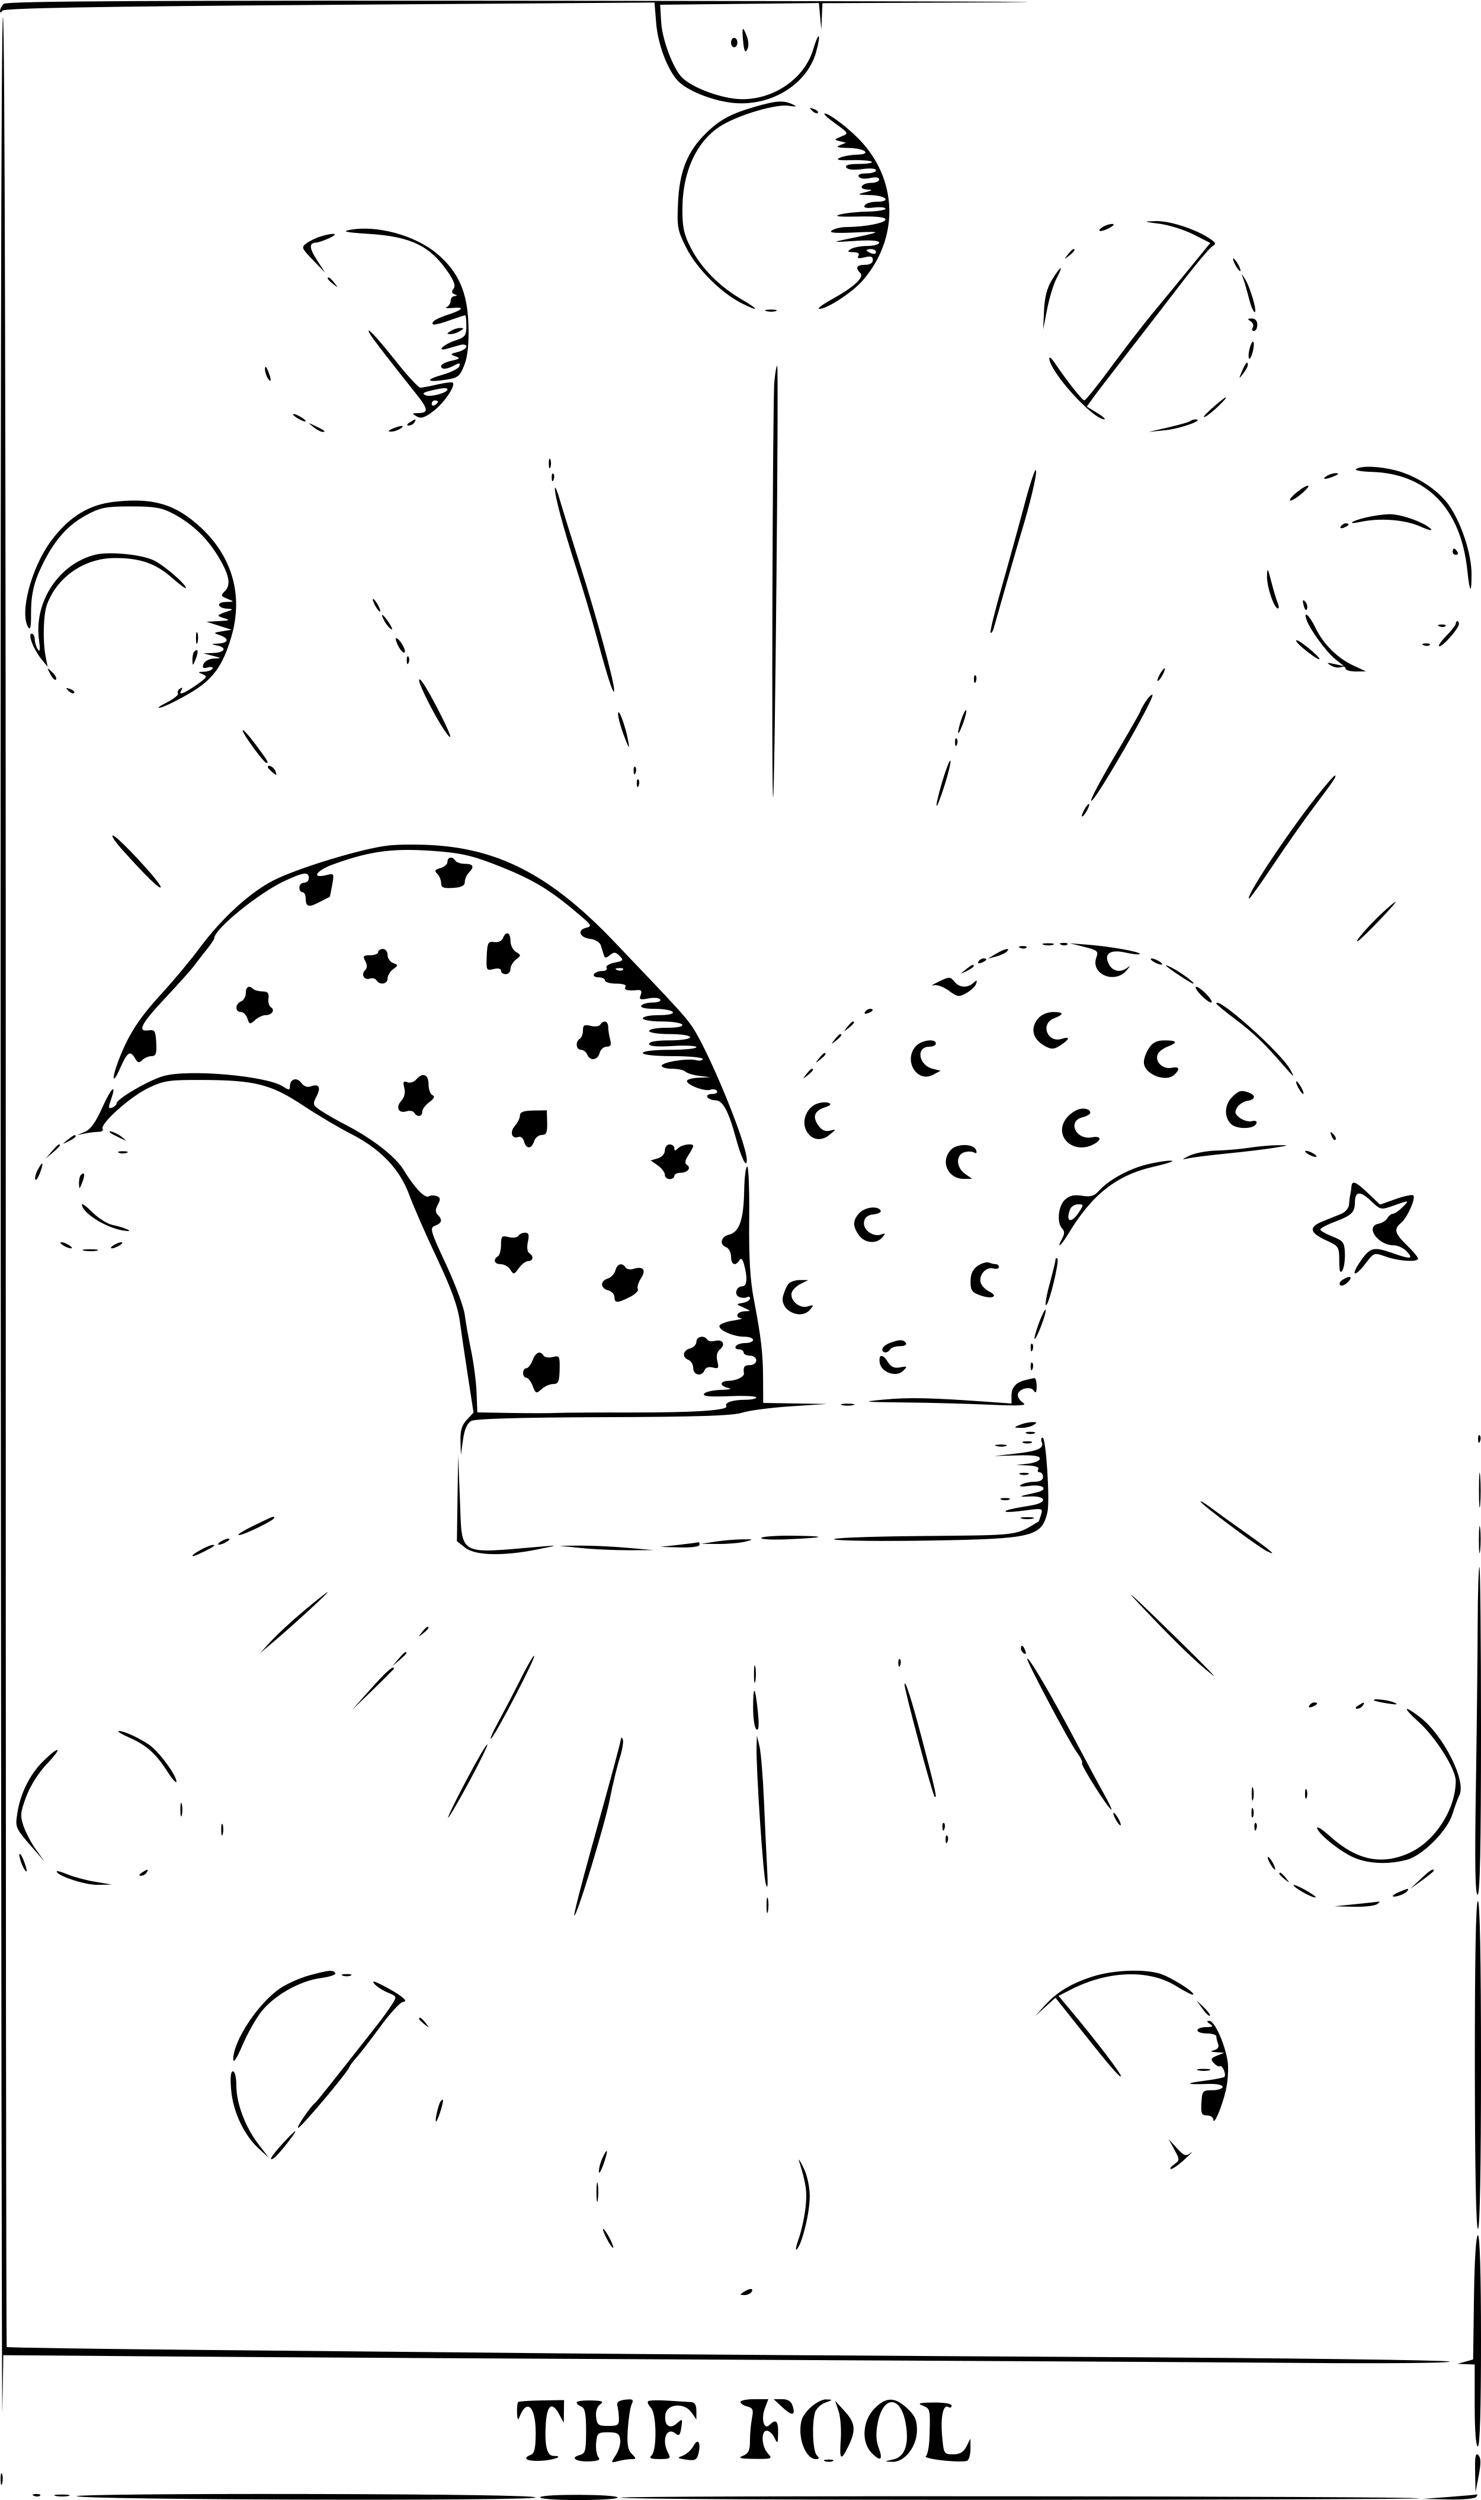 <svg width="470" height="793" viewBox="0 0 470 793" fill="none" xmlns="http://www.w3.org/2000/svg">
<path fill-rule="evenodd" clip-rule="evenodd" d="M1.176 1.226C0.53 1.872 0.008 2.873 0.016 3.451C0.026 4.124 0.296 4.099 0.766 3.382C1.295 2.576 30.368 2.058 104.606 1.533L207.711 0.804L208.226 7.213C208.775 14.049 211.79 22.083 215.148 25.658C217.996 28.69 225.734 31.835 232.221 32.597C244.309 34.018 256.073 26.958 258.993 16.531C259.699 14.008 260.083 11.749 259.846 11.512C259.608 11.275 258.801 13.158 258.051 15.697C255.362 24.804 245.747 31.527 235.501 31.464C229.397 31.427 219.825 27.968 216.43 24.572C213.614 21.757 210.144 12.53 209.822 7.001L209.501 1.501L234.693 1.234L259.884 0.967L260.268 5.234L260.652 9.501L260.826 5.259L261.001 1.018L317.751 0.745C348.963 0.594 290.767 0.377 188.426 0.262C47.016 0.102 2.069 0.333 1.176 1.226ZM0.226 393.692C0.35 607.537 0.586 774.524 0.749 764.775L1.047 747.049L57.274 747.481C88.199 747.718 170.426 748.185 240.001 748.518C309.576 748.851 387.876 749.299 414.001 749.514C440.126 749.728 460.826 749.529 460.001 749.07C459.176 748.611 407.201 747.956 344.501 747.613C281.801 747.27 208.001 746.768 180.501 746.497C153.001 746.227 101.701 745.737 66.501 745.409C31.301 745.082 2.337 744.655 2.138 744.46C1.938 744.266 1.798 578.043 1.827 375.076C1.86 145.907 1.524 5.824 0.941 5.464C0.355 5.102 0.086 151.363 0.226 393.692ZM235.845 13.162C236.137 16.224 236.475 16.905 237.127 15.741C237.652 14.803 237.613 13.11 237.031 11.58C235.662 7.98 235.386 8.348 235.845 13.162ZM232.001 13.501C232.001 14.326 232.451 15.001 233.001 15.001C233.551 15.001 234.001 14.326 234.001 13.501C234.001 12.676 233.551 12.001 233.001 12.001C232.451 12.001 232.001 12.676 232.001 13.501ZM239.501 33.888C231.848 36.112 228.363 38.005 223.985 42.314C218.174 48.033 215.662 54.243 215.188 64.056C214.803 72.026 214.984 73.024 217.829 78.66C221.094 85.127 228.725 92.799 235.159 96.082C240.981 99.052 241.099 98.306 235.339 94.947C228.297 90.842 222.607 85.101 219.317 78.785C217.082 74.494 216.563 72.186 216.559 66.501C216.55 54.193 221.304 44.216 229.407 39.539C235.214 36.188 246.431 32.966 250.266 33.548C252.83 33.937 253.086 33.842 251.501 33.09C248.667 31.746 246.337 31.901 239.501 33.888ZM257.734 35.125C258.413 35.809 259.22 36.116 259.527 35.808C259.835 35.5 259.28 34.941 258.294 34.565C256.869 34.023 256.754 34.137 257.734 35.125ZM265.054 39.154C269.403 42.305 269.405 42.308 266.954 43.306C264.677 44.234 264.645 44.34 266.501 44.788L268.501 45.271L266.501 46.066C265.06 46.638 265.811 46.88 269.192 46.931C274.552 47.011 276.939 48.962 271.81 49.071C269.99 49.11 267.601 49.548 266.501 50.045C265.061 50.696 266.108 50.906 270.236 50.793C273.39 50.708 276.278 50.945 276.653 51.319C277.028 51.694 275.208 52.001 272.609 52.001C269.381 52.001 268.102 52.355 268.574 53.119C269.01 53.824 270.876 54.016 273.633 53.638C276.228 53.282 278.001 53.437 278.001 54.02C278.001 54.56 276.624 55.001 274.942 55.001C273.044 55.001 272.131 55.403 272.537 56.06C272.912 56.667 274.43 56.846 276.096 56.48C277.903 56.083 279.001 56.25 279.001 56.922C279.001 57.515 277.903 58.001 276.56 58.001C273.411 58.001 272.144 59.963 275.192 60.119C277.127 60.218 277.016 60.361 274.501 61.001C271.823 61.682 272.011 61.777 276.251 61.883C281.317 62.009 283.019 64.001 278.06 64.001C276.442 64.001 274.806 64.507 274.424 65.126C273.941 65.907 274.841 66.122 277.365 65.827C279.365 65.594 281.001 65.762 281.001 66.202C281.001 66.641 278.414 67.054 275.251 67.119C272.088 67.184 268.151 67.607 266.501 68.058C264.431 68.624 266.214 68.82 272.251 68.69C278.128 68.563 281.001 68.867 281.001 69.615C281.001 70.727 274.499 71.987 268.611 72.016C266.901 72.025 264.826 72.509 264.001 73.092C262.915 73.859 264.983 74.035 271.501 73.729C280.419 73.309 280.105 73.538 268.501 75.906C263.855 76.854 264.05 76.89 271.251 76.422C276.281 76.095 279.001 76.283 279.001 76.959C279.001 77.532 277.314 78.008 275.251 78.016C273.189 78.025 270.826 78.468 270.001 79.001C268.794 79.781 268.952 79.973 270.81 79.986C272.288 79.995 272.864 80.413 272.411 81.147C271.912 81.953 272.487 82.096 274.352 81.628C276.347 81.127 277.001 81.338 277.001 82.482C277.001 83.436 276.07 84.001 274.501 84.001C271.862 84.001 271.332 84.932 273.014 86.614C274.366 87.966 270.981 91.086 263.972 94.949C260.963 96.608 259.176 97.969 260.001 97.975C262.524 97.991 270.569 92.71 273.878 88.866C285.013 75.928 285.022 58.217 273.9 45.534C270.283 41.409 263.362 36.001 261.701 36.001C261.151 36.001 262.66 37.42 265.054 39.154ZM368.001 70.98C371.026 71.375 375.881 72.907 378.79 74.386L384.079 77.074L377.79 84.782C374.331 89.022 369.026 95.464 366.001 99.099C362.976 102.733 356.978 110.498 352.671 116.354C348.365 122.21 344.52 127.001 344.127 127.001C343.458 127.001 338.418 120.627 334.661 115.028C333.748 113.669 333.001 113.055 333.001 113.665C333.001 117.746 346.776 133.01 350.448 132.997C351.027 132.995 350.014 132.087 348.196 130.979L344.891 128.964L346.863 126.232C347.947 124.73 352.688 118.551 357.399 112.501C362.109 106.451 369.846 96.433 374.592 90.239C379.338 84.045 383.916 78.588 384.765 78.113C386.06 77.389 385.892 76.975 383.724 75.555C379.171 72.572 371.107 69.997 366.74 70.132C362.673 70.258 362.724 70.292 368.001 70.98ZM350.03 71.962C347.649 73.467 349.273 73.786 352.001 72.348C353.379 71.622 353.828 71.031 353.001 71.031C352.176 71.031 350.839 71.45 350.03 71.962ZM111.001 72.926C108.361 73.424 109.836 73.732 117.001 74.179C130.395 75.013 136.534 77.991 142.266 86.437C144.149 89.21 144.64 90.732 143.928 91.589C143.229 92.431 143.316 92.966 144.209 93.325C145.198 93.721 145.208 93.862 144.251 93.922C143.564 93.965 143.001 94.639 143.001 95.418C143.001 96.197 142.439 97.096 141.751 97.416C141.064 97.736 141.978 97.849 143.782 97.668C147.772 97.267 146.829 98.335 141.765 99.953C139.71 100.61 137.771 101.564 137.456 102.074C136.648 103.381 138.098 103.231 143.001 101.501C145.339 100.676 147.421 100.001 147.627 100.001C147.833 100.001 148.001 101.541 148.001 103.423C148.001 106.446 147.593 106.98 144.515 107.996C140.697 109.256 138.299 111.63 141.876 110.608C143.045 110.274 144.901 109.746 146.001 109.434C147.101 109.122 148.001 109.338 148.001 109.915C148.001 110.491 146.78 111.269 145.287 111.644C142.862 112.253 142.782 112.399 144.537 113.021C146.193 113.609 145.992 113.831 143.251 114.439C141.464 114.835 140.001 115.574 140.001 116.08C140.001 117.313 141.681 117.242 144.182 115.904C145.796 115.04 146.138 115.091 145.787 116.143C145.542 116.878 143.202 118.083 140.587 118.822C134.786 120.46 135.186 121.396 141.296 120.48C145.365 119.869 145.916 119.444 147.341 115.818C148.426 113.055 148.834 109.164 148.666 103.165C148.378 92.813 145.573 86.359 138.87 80.621C131.942 74.691 119.642 71.295 111.001 72.926ZM101.82 74.982C100.345 75.427 98.309 76.401 97.295 77.146C95.557 78.424 95.672 78.728 99.323 82.501L103.194 86.501L100.642 82.584C98.112 78.701 98.014 77.043 100.31 76.956C100.965 76.931 102.851 76.293 104.501 75.537C107.777 74.037 106.101 73.69 101.82 74.982ZM275.001 79.394C275.001 79.61 275.676 80.046 276.501 80.363C277.326 80.679 278.001 80.502 278.001 79.97C278.001 79.437 277.326 79.001 276.501 79.001C275.676 79.001 275.001 79.178 275.001 79.394ZM338.873 80.751C337.63 82.337 337.665 82.372 339.251 81.129C340.917 79.822 341.446 79.001 340.623 79.001C340.416 79.001 339.628 79.788 338.873 80.751ZM392.001 84.001C392.59 85.101 393.296 86.001 393.571 86.001C393.846 86.001 393.59 85.101 393.001 84.001C392.412 82.901 391.706 82.001 391.431 82.001C391.156 82.001 391.412 82.901 392.001 84.001ZM333.883 88.693C332.301 91.251 331.517 94.244 331.327 98.443L331.054 104.501L332.324 98.001C333.023 94.426 334.373 90.038 335.324 88.251C337.672 83.835 336.7 84.133 333.883 88.693ZM394.582 88.501C394.985 89.601 395.796 92.413 396.385 94.751C396.974 97.089 397.782 99.001 398.181 99.001C399.08 99.001 396.752 91.071 395.079 88.437C393.882 86.551 393.869 86.553 394.582 88.501ZM104.001 88.379C104.001 88.586 104.788 89.374 105.751 90.129C107.337 91.372 107.372 91.337 106.129 89.751C104.822 88.085 104.001 87.556 104.001 88.379ZM243.27 98.694C244.243 98.948 245.593 98.931 246.27 98.657C246.947 98.383 246.151 98.176 244.501 98.196C242.851 98.216 242.297 98.44 243.27 98.694ZM396.879 101.905C397.637 102.385 397.948 103.278 397.57 103.889C397.192 104.501 397.36 105.001 397.942 105.001C398.524 105.001 399.001 104.101 399.001 103.001C399.001 101.757 398.339 101.007 397.251 101.016C395.867 101.028 395.789 101.214 396.879 101.905ZM143.001 105.001C141.668 105.863 141.668 105.97 143.001 105.97C143.826 105.97 145.176 105.534 146.001 105.001C147.334 104.139 147.334 104.032 146.001 104.032C145.176 104.032 143.826 104.468 143.001 105.001ZM117.511 106.096C118.315 107.475 123.364 114.013 131.706 124.48C136.034 129.91 136.178 130.979 132.584 131.031C130.688 131.059 130.658 131.154 132.252 132.082C133.611 132.873 134.799 132.494 137.561 130.388C140.925 127.822 144.667 122.333 143.707 121.373C143.464 121.13 141.293 121.386 138.883 121.942C136.473 122.497 134.011 122.963 133.412 122.977C132.814 122.99 129.302 119.187 125.608 114.526C119.404 106.698 115.478 102.61 117.511 106.096ZM396.572 110.572C396.205 112.038 396.129 113.462 396.404 113.737C396.679 114.012 397.205 113.038 397.572 111.572C397.94 110.107 398.016 108.683 397.741 108.408C397.466 108.133 396.94 109.107 396.572 110.572ZM394.145 117.751C393.054 120.301 393.079 120.36 394.485 118.56C395.319 117.492 396.001 116.255 396.001 115.81C396.001 114.29 395.323 115 394.145 117.751ZM84.087 117.001C84.056 117.826 84.468 119.176 85.001 120.001C86.182 121.829 86.182 120.25 85.001 117.501C84.434 116.182 84.123 116.012 84.087 117.001ZM245.733 121.251C245.177 127.585 244.812 253.546 245.351 252.932C245.898 252.311 247.187 116.001 246.646 116.001C246.397 116.001 245.987 118.363 245.733 121.251ZM136.501 123.962C134.259 124.504 133.9 124.863 135.079 125.385C136.596 126.056 142.001 124.605 142.001 123.526C142.001 122.885 140.45 123.008 136.501 123.962ZM384.501 129.618C382.301 131.565 381.401 132.715 382.501 132.172C384.336 131.266 389.902 125.952 388.925 126.039C388.692 126.059 386.701 127.67 384.501 129.618ZM137.001 128.06C137.001 128.642 137.451 128.841 138.001 128.501C138.551 128.161 139.001 127.685 139.001 127.442C139.001 127.199 138.551 127.001 138.001 127.001C137.451 127.001 137.001 127.478 137.001 128.06ZM93.001 131.431C93.001 131.706 93.901 132.412 95.001 133.001C96.101 133.59 97.001 133.846 97.001 133.571C97.001 133.296 96.101 132.59 95.001 132.001C93.901 131.412 93.001 131.156 93.001 131.431ZM130.001 134.001C129.1 134.583 128.976 134.976 129.692 134.986C130.347 134.994 131.161 134.551 131.501 134.001C132.268 132.759 131.922 132.759 130.001 134.001ZM377.798 133.537C377.503 133.832 374.391 134.733 370.881 135.539L364.501 137.004L369.921 136.446C374.605 135.963 382.443 133.153 379.418 133.041C378.822 133.019 378.093 133.242 377.798 133.537ZM99.442 135.446C100.51 136.301 101.822 137.001 102.359 137.001C103.629 137.001 103.062 136.539 100.001 135.081C97.644 133.959 97.612 133.979 99.442 135.446ZM124.501 136.001C123.182 136.568 123.012 136.879 124.001 136.915C124.826 136.946 126.176 136.534 127.001 136.001C128.829 134.82 127.25 134.82 124.501 136.001ZM174.159 147.001C174.159 148.376 174.386 148.939 174.663 148.251C174.941 147.564 174.941 146.439 174.663 145.751C174.386 145.064 174.159 145.626 174.159 147.001ZM325.117 160.001C323.294 166.876 320.023 178.74 317.849 186.365C315.674 193.99 314.103 200.436 314.357 200.69C314.611 200.944 315.055 200.33 315.344 199.326C315.633 198.322 317.477 191.876 319.442 185.001C321.406 178.126 323.427 171.151 323.932 169.501C326.921 159.74 329.084 150.686 328.781 149.206C328.59 148.268 326.941 153.126 325.117 160.001ZM430.355 148.766C429.725 149.17 431.942 149.582 435.28 149.682C452.784 150.204 463.59 161.301 465.654 180.874C466.422 188.158 467.001 188.7 467.001 182.136C467.001 175.776 463.864 166.116 459.953 160.431C456.556 155.493 449.469 150.84 442.808 149.175C437.511 147.85 432.063 147.671 430.355 148.766ZM175.08 151.584C175.128 152.749 175.365 152.986 175.684 152.189C175.973 151.467 175.937 150.604 175.605 150.272C175.273 149.94 175.037 150.53 175.08 151.584ZM421.001 151.001C419.173 152.182 420.752 152.182 423.501 151.001C424.82 150.434 424.99 150.123 424.001 150.087C423.176 150.056 421.826 150.468 421.001 151.001ZM176.105 154.857C175.944 156.952 178.708 167.295 182.956 180.501C185.079 187.101 188.019 197.001 189.488 202.501C192.749 214.712 194.819 221.003 194.916 219.001C195.031 216.618 189.385 195.891 184.02 179.001C181.312 170.476 178.447 161.251 177.653 158.501C176.859 155.751 176.162 154.111 176.105 154.857ZM411.583 156.115C410.105 157.278 409.125 158.459 409.406 158.739C409.687 159.02 411.32 158.069 413.035 156.625C416.739 153.509 415.465 153.061 411.583 156.115ZM36.169 159.178C28.094 160.096 21.819 164 16.176 171.617C9.931 180.046 6.123 194.483 8.961 198.97C9.601 199.982 9.877 198.837 9.85 195.293C9.797 188.51 10.72 184.548 13.75 178.536C17.505 171.086 21.569 166.554 27.283 163.444C31.827 160.971 33.474 160.644 41.463 160.629C48.851 160.616 51.272 161.014 54.723 162.813C60.576 165.863 65.302 170.218 68.793 175.779C72.675 181.963 73.453 185.406 71.426 187.433C69.991 188.868 70.058 189.093 72.175 189.942C74.447 190.853 74.436 190.876 71.692 190.938C68.432 191.011 68.995 192.96 72.31 193.08C73.704 193.13 73.955 193.341 73.001 193.659C68.637 195.115 68.501 195.276 71.001 196.039C73.18 196.704 72.987 196.828 69.501 197.006L65.501 197.211L69.501 198.482L73.501 199.753L70.501 200.236C67.686 200.689 67.64 200.766 69.751 201.477C72.848 202.52 72.575 203.973 69.251 204.137C66.893 204.254 66.822 204.335 68.751 204.707C72.131 205.358 71.456 206.984 67.751 207.119L64.501 207.238L67.501 208.001C70.457 208.753 70.462 208.766 67.858 208.883C66.404 208.948 64.935 209.73 64.593 210.622C64.115 211.868 64.437 212.12 65.988 211.715C67.096 211.425 67.752 211.596 67.443 212.094C67.135 212.593 65.897 213.033 64.692 213.071C62.739 213.134 62.701 213.22 64.348 213.868C65.947 214.498 65.673 214.957 62.294 217.298C58.148 220.171 56.427 220.738 57.596 218.846C58.042 218.125 57.87 217.964 57.139 218.416C56.495 218.814 56.197 219.51 56.477 219.963C56.757 220.415 55.077 221.745 52.744 222.918C50.41 224.091 49.626 224.771 51.001 224.429C52.376 224.088 56.491 222.06 60.145 219.923C67.499 215.623 70.625 211.409 73.392 202.069C77.266 188.992 73.785 176.587 63.609 167.207C55.635 159.858 48.514 157.774 36.169 159.178ZM433.56 164.125C428.815 165.237 427.142 166.526 431.714 165.546C437.926 164.216 445.775 164.807 450.695 166.977C453.484 168.206 454.871 168.507 454.001 167.694C451.695 165.538 444.331 162.989 440.731 163.101C438.954 163.157 435.728 163.617 433.56 164.125ZM425.508 166.99C425.158 167.556 425.559 167.724 426.449 167.383C428.181 166.718 428.498 166.001 427.06 166.001C426.542 166.001 425.844 166.446 425.508 166.99ZM461.001 175.001C461.001 175.551 461.478 176.001 462.06 176.001C462.642 176.001 462.841 175.551 462.501 175.001C462.161 174.451 461.685 174.001 461.442 174.001C461.199 174.001 461.001 174.451 461.001 175.001ZM30.237 175.946C18.76 178.789 10.774 190.785 12.364 202.795C12.792 206.024 12.68 207.03 12.01 206.001C11.472 205.176 11.025 203.714 11.016 202.751C11.008 201.788 10.574 201.001 10.053 201.001C8.724 201.001 10.59 205.921 13.089 209.001L15.116 211.501L14.487 208.288C13.507 203.278 13.747 194.796 14.96 191.607C18.294 182.843 26.908 177.001 36.495 177.001C44.49 177.001 49.367 178.691 54.56 183.262C57.003 185.412 59.001 186.878 59.001 186.519C59.001 185.269 51.9 179.181 48.713 177.699C44.703 175.834 34.569 174.872 30.237 175.946ZM402.086 182.783C402 186.101 404.344 193.001 405.557 193.001C405.919 193.001 405.881 192.214 405.473 191.251C405.065 190.288 404.155 187.251 403.451 184.501C402.313 180.056 402.162 179.865 402.086 182.783ZM119.001 192.001C119.59 193.101 120.296 194.001 120.571 194.001C120.846 194.001 120.59 193.101 120.001 192.001C119.412 190.901 118.706 190.001 118.431 190.001C118.156 190.001 118.412 190.901 119.001 192.001ZM413.732 192.081C414.086 193.433 414.539 193.887 414.789 193.138C415.029 192.416 414.751 191.351 414.169 190.769C413.427 190.027 413.297 190.418 413.732 192.081ZM121.971 196.945C122.544 198.015 123.506 199.195 124.11 199.568C124.714 199.942 124.435 199.067 123.49 197.624C121.488 194.569 120.452 194.106 121.971 196.945ZM414.701 196.751C415.836 199.87 420.921 206.792 423.747 209.064L426.501 211.279L423.501 210.626C421.05 210.093 420.832 210.174 422.312 211.071C423.308 211.675 424.77 211.92 425.562 211.616C426.353 211.312 427.001 211.5 427.001 212.032C427.001 212.565 428.463 212.991 430.251 212.979L433.501 212.957L429.501 211.101C424.417 208.742 419.933 204.272 417.448 199.086C415.534 195.093 413.454 193.325 414.701 196.751ZM462.001 197.811C462.001 198.257 460.598 200.057 458.882 201.811C457.167 203.566 456.227 205.001 456.793 205.001C457.99 205.001 463.001 199.289 463.001 197.924C463.001 197.416 462.776 197.001 462.501 197.001C462.226 197.001 462.001 197.366 462.001 197.811ZM456.814 198.684C457.535 198.973 458.398 198.937 458.73 198.605C459.062 198.273 458.472 198.037 457.418 198.08C456.253 198.128 456.016 198.365 456.814 198.684ZM62.196 202.501C62.216 204.151 62.44 204.705 62.694 203.732C62.948 202.759 62.931 201.409 62.657 200.732C62.383 200.055 62.176 200.851 62.196 202.501ZM126.154 204.437C126.796 205.847 127.716 207.001 128.197 207.001C129.22 207.001 127.456 203.4 125.988 202.493C125.416 202.139 125.487 202.973 126.154 204.437ZM413.501 205.586C418.317 209.621 420.894 210.507 416.501 206.618C414.301 204.67 412.051 203.075 411.501 203.075C410.951 203.074 411.851 204.204 413.501 205.586ZM451.814 204.684C452.535 204.973 453.398 204.937 453.73 204.605C454.062 204.273 453.472 204.037 452.418 204.08C451.253 204.128 451.016 204.365 451.814 204.684ZM61.668 206.668C61.301 207.034 61.03 208.272 61.064 209.418C61.123 211.333 61.205 211.308 62.086 209.106C63.065 206.658 62.862 205.473 61.668 206.668ZM129.08 209.584C129.128 210.749 129.365 210.986 129.684 210.189C129.973 209.467 129.937 208.604 129.605 208.272C129.273 207.94 129.037 208.53 129.08 209.584ZM15.965 213.837C16.624 215.121 17.437 215.898 17.772 215.563C18.108 215.228 17.569 214.177 16.575 213.227C14.847 211.577 14.82 211.604 15.965 213.837ZM368.001 214.001C367.412 215.101 367.156 216.001 367.431 216.001C367.706 216.001 368.412 215.101 369.001 214.001C369.59 212.901 369.846 212.001 369.571 212.001C369.296 212.001 368.59 212.901 368.001 214.001ZM309.08 215.584C309.128 216.749 309.365 216.986 309.684 216.189C309.973 215.467 309.937 214.604 309.605 214.272C309.273 213.94 309.037 214.53 309.08 215.584ZM133.005 215.78C133 217.282 138.003 227.19 140.942 231.501C143.881 235.811 143.474 233.881 139.988 226.975C135.889 218.856 133.009 214.238 133.005 215.78ZM21.734 219.125C22.413 219.809 23.22 220.116 23.527 219.808C23.835 219.5 23.28 218.941 22.294 218.565C20.869 218.023 20.754 218.137 21.734 219.125ZM363.636 222.435C362.737 223.807 362.001 225.135 362.001 225.384C362.001 225.634 359.254 230.487 355.898 236.17C349.249 247.423 345.732 254.001 346.363 254.001C347.685 254.001 366.571 221.238 365.732 220.399C365.479 220.146 364.536 221.062 363.636 222.435ZM196.149 226.501C196.153 227.601 197.017 230.751 198.068 233.501C199.599 237.504 199.858 237.81 199.364 235.037C198.52 230.29 196.14 223.972 196.149 226.501ZM305.117 228.099C304.503 229.859 304.033 231.795 304.071 232.4C304.11 233.006 304.787 231.74 305.575 229.588C306.364 227.436 306.834 225.501 306.621 225.287C306.407 225.074 305.73 226.339 305.117 228.099ZM77.001 231.677C77.001 232.76 83.755 242.001 84.547 242.001C85.383 242.001 85.022 241.39 81.001 236.001C78.801 233.052 77.001 231.106 77.001 231.677ZM303.08 235.584C303.128 236.749 303.365 236.986 303.684 236.189C303.973 235.467 303.937 234.604 303.605 234.272C303.273 233.94 303.037 234.53 303.08 235.584ZM299.001 248.001C297.823 251.956 297.031 255.364 297.24 255.574C297.45 255.783 298.621 252.754 299.843 248.843C301.065 244.932 301.857 241.524 301.604 241.27C301.35 241.017 300.179 244.046 299.001 248.001ZM85.001 243.379C85.001 243.586 85.686 244.325 86.524 245.02C87.797 246.077 87.944 246.015 87.417 244.642C86.879 243.241 85.001 242.258 85.001 243.379ZM201.08 244.584C201.128 245.749 201.365 245.986 201.684 245.189C201.973 244.467 201.937 243.604 201.605 243.272C201.273 242.94 201.037 243.53 201.08 244.584ZM417.747 252.751C408.381 264.59 394.894 285.001 396.436 285.001C396.722 285.001 400.185 280.164 404.13 274.251C408.076 268.338 413.849 260.126 416.959 256.001C423.273 247.628 424.354 246.001 423.603 246.001C423.319 246.001 420.683 249.038 417.747 252.751ZM202.08 248.584C202.128 249.749 202.365 249.986 202.684 249.189C202.973 248.467 202.937 247.604 202.605 247.272C202.273 246.94 202.037 247.53 202.08 248.584ZM344.001 257.001C343.412 258.101 343.156 259.001 343.431 259.001C343.706 259.001 344.412 258.101 345.001 257.001C345.59 255.901 345.846 255.001 345.571 255.001C345.296 255.001 344.59 255.901 344.001 257.001ZM38.56 269.251C46.149 277.757 51 282.476 51 281.352C51.001 279.89 37.147 265.001 35.786 265.001C35.226 265.001 36.475 266.914 38.56 269.251ZM123.279 268.187C114.939 269.107 93.931 275.506 86.54 279.378C79.11 283.27 70.335 291.314 63.524 300.477C60.652 304.34 55.413 310.651 51.88 314.501C44.481 322.565 41.288 327.323 38.2 334.884C35.401 341.737 35.367 345.085 38.161 338.751C40.423 333.622 41.354 333.031 42.889 335.751C43.68 337.153 44.128 337.252 45.139 336.251C45.833 335.564 47.168 335.001 48.106 335.001C49.481 335.001 49.767 334.178 49.584 330.751C49.383 327.011 49.095 326.539 47.178 326.814C43.4 327.357 44.731 324.784 52.514 316.499C56.646 312.1 60.808 307.432 61.764 306.125C62.719 304.819 64.514 302.504 65.751 300.981C66.989 299.458 68.001 297.928 68.001 297.58C68.001 294.722 82.084 283.267 90.304 279.44C96.343 276.629 98.001 276.426 98.001 278.501C98.001 279.326 97.326 280.001 96.501 280.001C95.676 280.001 95.001 280.676 95.001 281.501C95.001 282.326 95.451 283.001 96.001 283.001C96.551 283.001 97.001 283.826 97.001 284.834C97.001 287.681 97.896 287.955 101.327 286.161C103.073 285.248 104.554 284.501 104.618 284.501C104.683 284.501 105.043 282.799 105.42 280.719C106.077 277.085 106.008 276.961 103.661 277.55C98.607 278.819 100.262 276.15 105.764 274.159C117.927 269.757 125.334 268.869 139.717 270.088C147.174 270.72 150.995 271.707 159.726 275.257C169.849 279.374 175.028 282.588 184.245 290.477C187.804 293.524 187.92 293.789 185.929 294.31C183.028 295.068 184.006 297.424 187.387 297.823C188.89 298 190.361 298.9 190.656 299.823C190.951 300.746 191.38 302.114 191.609 302.864C191.948 303.975 192.308 303.991 193.563 302.95C194.823 301.904 195.377 301.949 196.626 303.197C197.991 304.563 197.823 304.787 195.009 305.349C193.258 305.7 192.145 306.425 192.494 306.989C192.838 307.546 192.219 308.001 191.119 308.001C190.019 308.001 188.841 308.451 188.501 309.001C188.161 309.551 188.81 310.001 189.942 310.001C191.074 310.001 192.001 310.451 192.001 311.001C192.001 311.551 193.603 312.001 195.56 312.001C197.678 312.001 198.869 312.406 198.501 313.001C197.871 314.02 199.12 314.371 202.243 314.055C203.507 313.926 203.804 314.35 203.325 315.598C202.761 317.069 203.118 317.228 205.794 316.692C207.515 316.348 209.192 316.502 209.521 317.034C209.856 317.575 208.797 318.001 207.119 318.001C205.469 318.001 203.841 318.451 203.501 319.001C203.12 319.617 204.804 320.001 207.883 320.001C210.633 320.001 213.161 320.451 213.501 321.001C213.882 321.617 212.178 322.001 209.06 322.001C206.278 322.001 204.001 322.451 204.001 323.001C204.001 323.555 206.648 324.001 209.942 324.001C213.21 324.001 216.161 324.451 216.501 325.001C216.885 325.622 215.011 326.001 211.56 326.001C208.503 326.001 206.001 326.451 206.001 327.001C206.001 327.565 208.834 328.001 212.501 328.001C216.168 328.001 219.001 328.437 219.001 329.001C219.001 329.565 216.168 330.001 212.501 330.001C208.37 330.001 206.001 330.409 206.001 331.121C206.001 331.889 208.359 332.096 213.501 331.781C217.626 331.529 221.001 331.7 221.001 332.161C221.001 332.623 217.176 333.001 212.501 333.001C207.501 333.001 204.001 333.413 204.001 334.001C204.001 334.597 207.834 335.001 213.501 335.001C218.726 335.001 223.001 335.409 223.001 335.907C223.001 336.406 222.104 336.579 221.009 336.293C218.273 335.577 210.001 336.907 210.001 338.062C210.001 338.579 211.486 339.001 213.301 339.001C215.116 339.001 217.028 339.419 217.551 339.93C218.073 340.44 220.076 341.043 222.001 341.27L225.501 341.681L221.751 341.841C219.689 341.929 218.001 342.396 218.001 342.88C218.001 344.181 223.731 346.319 225.451 345.659C226.268 345.345 227.203 345.519 227.528 346.045C227.853 346.571 227.166 347.001 226.001 347.001C224.836 347.001 224.161 347.451 224.501 348.001C224.841 348.551 225.981 349.001 227.034 349.001C229.369 349.001 231.198 352.377 233.536 361.001C235.268 367.391 237.001 370.866 237.001 367.951C237 362.526 224.306 331.873 219.213 325.001C216.625 321.508 214.413 319.113 194.867 298.647C175.522 278.391 159.426 269.684 138.501 268.158C133.551 267.796 126.701 267.81 123.279 268.187ZM142.001 273.384C142.001 274.145 140.996 275.03 139.768 275.352C137.999 275.814 137.791 276.191 138.768 277.168C139.446 277.846 140.001 279.185 140.001 280.144C140.001 281.535 140.759 281.838 143.751 281.645C146.478 281.469 147.504 280.949 147.513 279.74C147.519 278.826 148.081 277.521 148.763 276.839C150.653 274.949 150.252 274.001 147.56 274.001C146.217 274.001 144.841 273.551 144.501 273.001C143.596 271.537 142.001 271.781 142.001 273.384ZM439.167 289.092C434.779 293.081 429.082 299.619 431.027 298.432C432.601 297.472 443.601 285.978 442.896 286.03C442.679 286.046 441.001 287.424 439.167 289.092ZM159.615 297.565C159.264 298.48 158.114 298.999 156.844 298.815C154.901 298.534 154.651 298.998 154.465 303.238C154.266 307.762 154.363 307.948 156.629 307.38C158.056 307.021 159.001 307.226 159.001 307.893C159.001 308.502 159.676 309.001 160.501 309.001C161.326 309.001 162.001 308.263 162.001 307.361C162.001 306.459 162.788 305.109 163.751 304.361C165.418 303.064 165.418 302.95 163.751 301.951C162.788 301.374 162.001 299.799 162.001 298.451C162.001 295.708 160.536 295.164 159.615 297.565ZM331.27 299.694C332.243 299.948 333.593 299.931 334.27 299.657C334.947 299.383 334.151 299.176 332.501 299.196C330.851 299.216 330.297 299.44 331.27 299.694ZM336.814 299.684C337.535 299.973 338.398 299.937 338.73 299.605C339.062 299.273 338.472 299.037 337.418 299.08C336.253 299.128 336.016 299.365 336.814 299.684ZM344.122 300.351C348.251 301.379 348.658 301.728 347.947 303.636C345.952 308.985 353.754 312.322 357.569 307.751C358.603 306.513 358.807 306.064 358.024 306.751C355.894 308.622 353.211 308.261 351.967 305.937C350.148 302.539 352.21 301.036 357.162 302.148C359.419 302.656 361.466 302.869 361.712 302.623C362.337 301.998 352.697 300.246 345.501 299.677L339.501 299.202L344.122 300.351ZM323.814 300.684C324.535 300.973 325.398 300.937 325.73 300.605C326.062 300.273 325.472 300.037 324.418 300.08C323.253 300.128 323.016 300.365 323.814 300.684ZM120.001 302.001C120.001 302.551 118.86 303.001 117.466 303.001C115.311 303.001 115.079 303.278 115.919 304.848C116.585 306.092 116.56 307.042 115.841 307.761C114.47 309.132 115.645 311.075 117.432 310.389C118.184 310.101 119.096 310.345 119.459 310.933C120.486 312.595 123.001 312.189 123.001 310.361C123.001 309.459 123.788 308.142 124.751 307.433C126.418 306.205 126.418 306.112 124.751 305.465C123.788 305.092 123.001 303.935 123.001 302.894C123.001 301.853 122.326 301.001 121.501 301.001C120.676 301.001 120.001 301.451 120.001 302.001ZM316.001 302.578L313.501 304.084L316.001 303.43C317.376 303.071 318.929 302.377 319.451 301.889C320.978 300.461 318.787 300.899 316.001 302.578ZM310.508 304.99C310.158 305.556 310.559 305.724 311.449 305.383C313.181 304.718 313.498 304.001 312.06 304.001C311.542 304.001 310.844 304.446 310.508 304.99ZM366.001 305.001C366.826 305.534 367.951 305.97 368.501 305.97C369.051 305.97 368.826 305.534 368.001 305.001C367.176 304.468 366.051 304.032 365.501 304.032C364.951 304.032 365.176 304.468 366.001 305.001ZM306.442 307.556C304.578 309.05 304.59 309.068 306.751 308.021C307.989 307.421 309.001 306.721 309.001 306.466C309.001 305.701 308.482 305.922 306.442 307.556ZM370.027 306.308C370.945 307.317 378.065 312.001 378.68 312.001C379.569 312.001 374.852 308.48 372.001 307.015C370.626 306.308 369.738 305.99 370.027 306.308ZM195.814 307.684C196.535 307.973 197.398 307.937 197.73 307.605C198.062 307.273 197.472 307.037 196.418 307.08C195.253 307.128 195.016 307.365 195.814 307.684ZM297.501 311.561C295.851 312.37 295.313 312.804 296.306 312.527C297.298 312.249 299.459 313.019 301.107 314.238C303.862 316.274 304.316 316.334 306.722 314.977C308.162 314.165 309.545 312.826 309.796 312.001C310.163 310.79 309.995 310.742 308.926 311.751C307.138 313.438 304.517 313.327 303.001 311.501C301.502 309.694 301.306 309.697 297.501 311.561ZM78.001 315.032C78.001 316.15 77.326 317.323 76.501 317.639C74.589 318.373 74.537 321.001 76.434 321.001C77.222 321.001 78.162 321.934 78.524 323.074C79.128 324.975 79.326 325.017 80.92 323.574C81.876 322.709 83.384 322.001 84.271 322.001C86.287 322.001 87.393 320.361 85.969 319.482C85.384 319.12 85.039 317.851 85.203 316.662C85.43 315.02 84.974 314.494 83.304 314.471C82.096 314.454 80.784 314.117 80.388 313.721C79.064 312.397 78.001 312.981 78.001 315.032ZM381.001 315.501C382.293 316.876 383.8 318.001 384.35 318.001C384.9 318.001 384.293 316.876 383.001 315.501C381.709 314.126 380.202 313.001 379.652 313.001C379.102 313.001 379.709 314.126 381.001 315.501ZM386.001 318.324C386.001 318.564 388.588 320.705 391.751 323.081C397.8 327.625 400.997 330.681 407.392 338.03C410.827 341.977 411.061 342.107 409.392 339.144C406.326 333.7 386.001 315.61 386.001 318.324ZM274.508 320.99C274.158 321.556 274.559 321.724 275.449 321.383C277.181 320.718 277.498 320.001 276.06 320.001C275.542 320.001 274.844 320.446 274.508 320.99ZM329.656 322.83C326.751 326.039 327.625 329.713 331.818 331.922C333.72 332.924 334.571 332.857 336.568 331.549C339.537 329.604 339.72 328.638 336.953 329.516C332.372 330.97 330.014 324.707 334.501 323.001C337.795 321.749 337.666 321.001 334.156 321.001C332.591 321.001 330.566 321.824 329.656 322.83ZM190.499 325.005C190.158 325.557 188.781 325.733 187.44 325.396C185.449 324.897 185.001 325.161 185.001 326.834C185.001 327.961 184.551 329.161 184.001 329.501C182.506 330.425 182.795 333.001 184.394 333.001C185.16 333.001 186.046 333.676 186.363 334.501C187.192 336.663 189.677 336.346 190.291 334.001C190.578 332.901 191.583 332.001 192.524 332.001C193.81 332.001 194.085 331.442 193.631 329.751C193.3 328.513 193.022 326.713 193.015 325.751C193 323.845 191.492 323.398 190.499 325.005ZM268.873 325.751C267.63 327.337 267.665 327.372 269.251 326.129C270.213 325.374 271.001 324.586 271.001 324.379C271.001 323.556 270.18 324.085 268.873 325.751ZM264.873 329.751C263.63 331.337 263.665 331.372 265.251 330.129C266.917 328.822 267.446 328.001 266.623 328.001C266.416 328.001 265.628 328.789 264.873 329.751ZM290.656 331.83C286.554 336.363 291.026 343.688 296.184 340.883L298.501 339.624L296.096 339.04C291.479 337.919 290.533 332.001 294.97 332.001C296.087 332.001 297.001 331.551 297.001 331.001C297.001 329.299 292.402 329.9 290.656 331.83ZM364.616 332.466C363.728 333.821 363.001 335.821 363.001 336.909C363.001 340.752 370.051 343.551 372.801 340.801C374.634 338.968 374.242 338.232 371.69 338.72C369.012 339.232 366.491 336.772 367.363 334.499C367.686 333.658 369.086 332.539 370.475 332.011C373.938 330.694 373.641 330.001 369.616 330.001C367.122 330.001 365.806 330.65 364.616 332.466ZM259.873 335.751C258.63 337.337 258.665 337.372 260.251 336.129C261.917 334.822 262.446 334.001 261.623 334.001C261.416 334.001 260.628 334.789 259.873 335.751ZM255.873 340.751C254.63 342.337 254.665 342.372 256.251 341.129C257.917 339.822 258.446 339.001 257.623 339.001C257.416 339.001 256.628 339.789 255.873 340.751ZM51.881 341.312C47.149 342.658 37.001 348.582 37.001 349.998C37.001 350.432 36.359 351.033 35.574 351.335C34.398 351.786 34.33 351.355 35.189 348.891C37.152 343.26 35.303 344.96 32.4 351.454C30.427 355.87 28.702 358.275 27.001 358.983L24.501 360.023L27.001 359.526C28.376 359.252 30.315 359.022 31.31 359.015C32.305 359.007 32.872 358.6 32.569 358.111C31.617 356.571 41.259 347.909 47.001 345.147C52.038 342.724 53.512 342.506 64.501 342.559C80.96 342.638 86.026 343.931 96.146 350.632C100.741 353.675 107.593 357.736 111.372 359.657C120.77 364.432 126.883 370.825 129.876 379.008C131.183 382.579 135.124 391.578 138.636 399.005C143.205 408.672 145.272 414.355 145.909 419.005C146.399 422.578 147.582 430.581 148.538 436.79L150.276 448.079L148.139 450.355C146.558 452.037 146.036 453.785 146.135 457.065L146.268 461.501L146.942 456.649C147.395 453.386 148.245 451.444 149.536 450.722C150.805 450.011 165.033 449.604 191.479 449.521C221.134 449.427 232.537 449.061 235.501 448.104C237.701 447.395 244.676 446.48 251.001 446.072L262.501 445.33L252.349 445.166L242.197 445.001L242.168 437.551C242.135 429.205 241.573 424.359 239.207 412.001C238.043 405.922 237.63 398.73 237.759 386.751C237.857 377.539 237.571 370.001 237.122 370.001C236.672 370.001 236.241 373.489 236.164 377.751C235.997 386.878 234.643 390.802 231.374 391.622C228.725 392.287 228.189 394.752 230.501 395.639C231.326 395.956 232.001 397.292 232.001 398.608C232.001 401.176 233.399 401.785 234.649 399.761C235.171 398.917 235.637 399.316 236.109 401.011C237.284 405.234 237.086 408.001 235.608 408.001C233.603 408.001 232.843 410.727 234.654 411.421C235.494 411.744 236.591 411.754 237.091 411.445C237.592 411.136 238.001 411.328 238.001 411.872C238.001 412.417 236.989 413.04 235.751 413.258C233.506 413.653 233.507 413.657 236.001 414.764C238.441 415.848 238.447 415.876 236.251 415.938C233.913 416.003 233.056 417.894 235.251 418.143C235.939 418.221 234.736 418.558 232.579 418.893C230.422 419.227 228.513 419.951 228.338 420.501C227.906 421.851 232.737 424.001 236.2 424.001C237.741 424.001 239.001 424.451 239.001 425.001C239.001 425.551 237.903 426.001 236.56 426.001C235.217 426.001 233.841 426.451 233.501 427.001C233.161 427.551 233.585 428.001 234.442 428.001C235.299 428.001 236.001 428.451 236.001 429.001C236.001 429.551 236.901 430.001 238.001 430.001C239.112 430.001 240.001 430.668 240.001 431.501C240.001 432.334 239.112 433.001 238.001 433.001C236.211 433.001 235.808 433.556 236.086 435.639C236.23 436.709 233.632 437.969 231.251 437.986C230.013 437.994 229.001 438.42 229.001 438.931C229.001 439.443 230.013 440.057 231.251 440.295C232.489 440.534 231.39 440.79 228.81 440.865C226.23 440.94 223.811 441.499 223.434 442.109C222.948 442.896 225.242 443.113 231.376 442.859C236.12 442.662 240.001 442.838 240.001 443.251C240.001 443.664 238.463 444.001 236.583 444.001C232.53 444.001 229.818 444.896 230.505 446.008C231.336 447.352 220.432 448.077 200.001 448.036C189.276 448.015 178.701 448.08 176.501 448.181C174.301 448.282 167.773 448.283 161.994 448.183L151.486 448.001L151.241 441.751C151.107 438.314 150.337 432.351 149.531 428.501C148.725 424.651 147.803 419.476 147.482 417.001C147.161 414.526 144.483 407.326 141.531 401.001C136.537 390.301 136.297 389.451 138.082 388.783C140.252 387.972 140.505 386.905 138.908 385.308C138.118 384.518 138.13 383.628 138.951 382.094C139.861 380.394 139.789 379.857 138.592 379.398C137.77 379.082 136.627 379.114 136.053 379.469C134.832 380.223 131.511 376.723 128.054 371.038C125.509 366.852 118.082 361.105 109.501 356.681C106.751 355.263 103.28 353.272 101.789 352.257C99.245 350.525 99.163 350.243 100.47 347.723C101.965 344.843 101.195 343.605 98.543 344.623C97.556 345.002 96.388 344.546 95.605 343.474C94.195 341.546 92.001 342.221 92.001 344.583C92.001 345.863 91.718 345.865 89.751 344.601C84.49 341.219 59.761 339.071 51.881 341.312ZM132.05 342.442C131.393 343.234 130.14 343.608 129.267 343.273C128.002 342.787 127.806 343.147 128.302 345.045C128.696 346.549 128.35 348.063 127.365 349.151C125.471 351.244 126.476 353.302 129.001 352.501C130.008 352.181 131.122 352.388 131.476 352.96C132.4 354.456 134.001 354.242 134.001 352.623C134.001 351.865 135.013 350.498 136.251 349.585C137.795 348.445 138.109 347.753 137.251 347.379C136.564 347.08 136.001 345.522 136.001 343.918C136.001 340.739 134.064 340.016 132.05 342.442ZM412.001 345.001C412.59 346.101 413.296 347.001 413.571 347.001C413.846 347.001 413.59 346.101 413.001 345.001C412.412 343.901 411.706 343.001 411.431 343.001C411.156 343.001 411.412 343.901 412.001 345.001ZM391.001 348.001C388.583 350.419 388.412 354.27 390.626 356.484C392.452 358.309 398.117 358.201 398.731 356.33C398.962 355.625 398.395 355.345 397.308 355.628C396.314 355.886 394.601 355.427 393.501 354.607C391.898 353.414 391.72 352.759 392.603 351.31C393.209 350.315 394.672 349.357 395.853 349.181C398.376 348.806 398.669 347.471 396.419 346.608C393.938 345.656 393.141 345.861 391.001 348.001ZM259.243 350.103C256.09 351.275 254.376 355.334 255.756 358.362C257.214 361.562 260.475 362.257 263.255 359.96C265.471 358.13 265.472 358.112 263.368 358.639C261.9 359.006 260.754 358.486 259.693 356.972C257.757 354.207 258.432 352.357 261.786 351.239C263.605 350.633 263.959 350.2 262.95 349.816C262.153 349.512 260.485 349.642 259.243 350.103ZM341.441 352.229C336.846 354.646 335.611 359.433 338.83 362.346C340.913 364.231 344.235 364.481 347.067 362.966C349.805 361.5 349.466 360.189 346.495 360.757C341.475 361.717 338.608 355.64 343.501 354.412C344.876 354.067 346.001 353.431 346.001 353C346.001 351.612 343.438 351.179 341.441 352.229ZM165.001 353.831C165.001 354.663 164.282 356.138 163.403 357.109C161.662 359.033 162.412 361.441 164.504 360.638C165.222 360.363 166.03 361.004 166.309 362.07C166.966 364.582 168.694 364.544 169.501 362.001C169.85 360.901 170.948 360.001 171.94 360.001C173.389 360.001 173.724 359.231 173.642 356.095L173.54 352.189L169.27 352.253C166.154 352.3 165.001 352.726 165.001 353.831ZM35.084 359.366C35.314 359.566 36.626 360.266 38.001 360.921C40.358 362.043 40.39 362.023 38.56 360.556C36.967 359.28 33.712 358.165 35.084 359.366ZM422.565 360.294C422.941 361.28 423.5 361.835 423.808 361.527C424.116 361.22 423.809 360.413 423.125 359.734C422.137 358.754 422.023 358.869 422.565 360.294ZM21.442 361.556C19.578 363.05 19.59 363.068 21.751 362.021C22.989 361.421 24.001 360.721 24.001 360.466C24.001 359.701 23.482 359.922 21.442 361.556ZM16.406 365.251L14.501 367.501L16.751 365.596C17.989 364.548 19.001 363.536 19.001 363.346C19.001 362.546 18.196 363.137 16.406 365.251ZM211.001 364.884C211.001 365.977 210.056 367.043 208.751 367.423L206.501 368.078L208.751 369.661C209.989 370.532 211.001 371.865 211.001 372.623C211.001 373.381 211.676 374.001 212.501 374.001C213.326 374.001 214.001 373.551 214.001 373.001C214.001 372.451 214.874 372.001 215.942 372.001C218.231 372.001 219.494 370.424 217.963 369.477C217.239 369.03 217.396 368.048 218.447 366.444C219.302 365.139 220.001 363.831 220.001 363.536C220.001 362.51 216.392 363.01 215.201 364.201C214.268 365.134 214.001 365.134 214.001 364.201C214.001 363.541 213.326 363.001 212.501 363.001C211.676 363.001 211.001 363.849 211.001 364.884ZM301.7 364.781C298.284 368.556 300.914 374.06 306.08 373.949L308.501 373.896L306.251 372.327C303.424 370.355 303.273 366.367 305.992 365.504C307.087 365.156 308.496 365.189 309.122 365.576C309.816 366.005 310.082 365.738 309.804 364.89C309.08 362.689 303.66 362.616 301.7 364.781ZM396.501 364.047C393.751 364.475 389.026 364.886 386.001 364.958C382.976 365.031 379.151 365.751 377.501 366.557C374.943 367.807 374.87 367.937 377.001 367.441C378.376 367.121 384.001 366.415 389.501 365.873C395.001 365.33 401.751 364.515 404.501 364.061C409.295 363.269 409.336 363.235 405.501 363.252C403.301 363.261 399.251 363.619 396.501 364.047ZM37.751 365.663C38.439 365.941 39.564 365.941 40.251 365.663C40.939 365.386 40.376 365.159 39.001 365.159C37.626 365.159 37.064 365.386 37.751 365.663ZM415.001 366.001C415.826 366.534 416.951 366.97 417.501 366.97C418.051 366.97 417.826 366.534 417.001 366.001C416.176 365.468 415.051 365.032 414.501 365.032C413.951 365.032 414.176 365.468 415.001 366.001ZM363.272 369.541C357.682 371.047 351.653 374.453 348.665 377.795C347.243 379.385 346.056 379.722 343.393 379.29C340.91 378.887 339.407 379.229 337.978 380.521C335.817 382.478 335.294 387.894 337.094 389.694C337.884 390.484 337.874 391.37 337.058 392.894C335.142 396.475 336.708 395.215 339.102 391.251C346.621 378.796 354.416 372.705 366.261 370.03C370.793 369.007 373.151 368.161 371.501 368.151C369.851 368.141 366.148 368.766 363.272 369.541ZM11.971 371.056C11.366 372.187 11.019 373.556 11.201 374.1C11.382 374.643 12.047 373.718 12.679 372.044C13.992 368.563 13.599 368.014 11.971 371.056ZM25.668 372.668C25.301 373.034 25.03 374.272 25.064 375.418C25.123 377.333 25.205 377.308 26.086 375.106C27.065 372.658 26.862 371.473 25.668 372.668ZM428.876 376.501C428.807 377.326 428.638 378.451 428.501 379.001C428.364 379.551 428.195 380.911 428.126 382.022C428.057 383.134 426.989 384.468 425.751 384.986C424.513 385.504 421.818 386.594 419.761 387.409C415.175 389.226 415.562 391.048 421.06 393.528C424.814 395.221 425.002 395.522 425.016 399.903C425.027 403.218 425.299 404.083 425.991 403.001C426.519 402.176 426.886 399.747 426.806 397.604C426.675 394.064 426.311 393.569 422.831 392.202C420.725 391.375 419.001 390.377 419.001 389.985C419.001 389.593 421.138 388.465 423.751 387.479C429.002 385.495 429.963 384.544 429.986 381.31C430.01 377.829 431.694 377.69 435.043 380.891C438.092 383.804 438.226 383.833 442.201 382.43C447.359 380.61 447.386 380.616 445.001 383.001C443.901 384.101 442.573 385.001 442.051 385.001C441.528 385.001 440.741 385.626 440.301 386.39C439.861 387.153 438.601 387.947 437.501 388.153C433.082 388.982 437.259 395.001 442.254 395.001C443.594 395.001 445.506 395.901 446.501 397.001C448.665 399.392 447.674 399.502 442.001 397.501C435.899 395.348 434.82 395.615 431.761 400.039C428.428 404.858 429.869 405.352 433.473 400.627C436.01 397.301 436.1 397.271 439.774 398.583C443.937 400.069 450.001 400.433 450.001 399.197C450.001 398.755 448.426 396.867 446.501 395.001C442.588 391.209 442.243 389.874 444.656 387.873C446.629 386.237 449.374 380.041 448.509 379.176C448.175 378.841 445.666 379.361 442.934 380.331L437.967 382.095L434.234 378.557C430.123 374.66 429.063 374.253 428.876 376.501ZM26.001 382.062C26.001 384.645 33.46 389.373 39.001 390.302C43.091 390.989 40.332 389.54 35.592 388.513C33.992 388.167 31.18 386.38 29.342 384.542C27.504 382.704 26.001 381.588 26.001 382.062ZM339.608 383.583C338.049 387.646 339.942 388.266 342.409 384.501C343.96 382.134 343.945 382.001 342.131 382.001C341.077 382.001 339.942 382.713 339.608 383.583ZM272.656 384.83C270.59 387.112 270.565 388.933 272.558 391.778C274.352 394.34 278.177 394.699 280.02 392.478C281.07 391.212 281.02 391.057 279.721 391.555C277.201 392.522 273.837 390.167 274.19 387.683C274.41 386.14 275.311 385.408 277.268 385.183C278.79 385.008 279.776 384.446 279.459 383.933C278.487 382.36 274.404 382.898 272.656 384.83ZM164.499 392.005C164.158 392.557 162.781 392.733 161.44 392.396C159.254 391.848 159.001 392.101 159.001 394.834C159.001 396.511 158.551 398.161 158.001 398.501C156.326 399.536 156.883 401.001 158.951 401.001C160.024 401.001 161.385 401.789 161.976 402.751C162.972 404.374 163.165 404.338 164.647 402.251C165.526 401.013 166.865 400.001 167.623 400.001C169.251 400.001 169.453 398.398 167.942 397.465C167.335 397.09 167.156 395.572 167.522 393.906C168.008 391.693 167.798 391.001 166.639 391.001C165.803 391.001 164.84 391.453 164.499 392.005ZM20.001 395.001C20.826 395.534 21.951 395.97 22.501 395.97C23.051 395.97 22.826 395.534 22.001 395.001C21.176 394.468 20.051 394.032 19.501 394.032C18.951 394.032 19.176 394.468 20.001 395.001ZM36.001 395.001C35.176 395.534 34.951 395.97 35.501 395.97C36.051 395.97 37.176 395.534 38.001 395.001C38.826 394.468 39.051 394.032 38.501 394.032C37.951 394.032 36.826 394.468 36.001 395.001ZM26.763 396.708C28.007 396.947 29.807 396.938 30.763 396.688C31.719 396.438 30.701 396.242 28.501 396.253C26.301 396.264 25.519 396.469 26.763 396.708ZM334.972 399.584C334.956 400.088 334.113 403.539 333.099 407.251C332.085 410.963 331.575 414.001 331.965 414.001C332.876 414.001 336.288 399.954 335.554 399.221C335.25 398.917 334.988 399.08 334.972 399.584ZM310.243 401.544C308.68 402.639 308.001 404.127 308.001 406.46C308.001 409.305 308.466 409.968 311.116 410.891C314.931 412.221 317.071 411.219 313.848 409.612C312.567 408.973 311.365 407.653 311.177 406.678C310.706 404.23 312.982 401.763 315.181 402.338C316.182 402.6 317.001 402.406 317.001 401.907C317.001 401.409 316.588 401.001 316.083 401.001C315.578 401.001 314.562 400.77 313.825 400.487C313.089 400.204 311.477 400.68 310.243 401.544ZM195.299 402.968C195.017 404.05 193.934 405.205 192.893 405.535C190.403 406.325 190.47 408.629 193.001 409.291C194.101 409.578 195.001 410.531 195.001 411.407C195.001 413.404 195.88 413.407 199.858 411.423C201.598 410.554 202.754 409.41 202.425 408.879C202.097 408.348 202.537 406.831 203.404 405.509C205.159 402.83 204.141 401.504 201.076 402.477C200.027 402.81 198.88 402.614 198.526 402.042C197.493 400.37 195.856 400.84 195.299 402.968ZM426.03 405.962C425.221 406.474 424.894 407.227 425.304 407.637C425.713 408.047 426.809 407.621 427.739 406.691C429.546 404.884 428.465 404.422 426.03 405.962ZM250.204 407.257C249.631 407.947 248.865 409.696 248.501 411.144C247.371 415.648 254.135 418.955 257.121 415.357C258.329 413.901 258.241 413.79 256.349 414.391C253.844 415.186 250.735 412.622 251.21 410.155C251.38 409.273 252.64 407.984 254.01 407.291L256.501 406.03L253.873 406.016C252.428 406.008 250.777 406.566 250.204 407.257ZM329.693 419.693C328.751 422.235 328.145 424.479 328.346 424.68C328.548 424.881 329.5 422.983 330.463 420.463C331.425 417.942 332.031 415.698 331.809 415.476C331.587 415.254 330.635 417.152 329.693 419.693ZM221.001 425.595C221.001 426.471 220.101 427.424 219.001 427.711C216.652 428.326 216.349 430.537 218.501 431.363C219.326 431.679 220.001 432.852 220.001 433.97C220.001 436.27 222.771 436.765 223.597 434.612C223.922 433.766 224.945 433.435 226.213 433.767C228.024 434.24 228.212 433.979 227.658 431.771C227.239 430.102 227.528 428.808 228.5 428.002C230.397 426.428 229.346 424.678 226.889 425.32C225.852 425.591 224.751 425.405 224.443 424.907C223.508 423.394 221.001 423.895 221.001 425.595ZM282.251 426.032C281.013 426.53 280.001 427.401 280.001 427.969C280.001 429.289 281.692 429.31 282.501 428.001C282.841 427.451 284.244 427.001 285.619 427.001C287.031 427.001 287.85 426.566 287.501 426.001C286.762 424.805 285.283 424.813 282.251 426.032ZM327.08 427.584C327.128 428.749 327.365 428.986 327.684 428.189C327.973 427.467 327.937 426.604 327.605 426.272C327.273 425.94 327.037 426.53 327.08 427.584ZM169.001 431.501C168.478 432.876 167.589 434.001 167.026 434.001C166.462 434.001 166.001 434.676 166.001 435.501C166.001 436.326 166.462 437.001 167.026 437.001C167.589 437.001 168.501 438.185 169.051 439.633C169.988 442.096 170.168 442.16 171.855 440.633C172.847 439.735 174.523 439.001 175.58 439.001C177.18 439.001 177.517 438.237 177.599 434.431C177.69 430.151 177.551 429.897 175.41 430.435C174.152 430.75 172.844 430.557 172.503 430.005C171.438 428.281 169.99 428.899 169.001 431.501ZM279.181 432.231C279.624 435.32 284.434 436.996 286.61 434.82C288.047 433.383 287.963 433.286 285.667 433.724C283.851 434.072 282.779 433.619 281.833 432.104C280.116 429.355 278.779 429.419 279.181 432.231ZM327.08 433.584C327.128 434.749 327.365 434.986 327.684 434.189C327.973 433.467 327.937 432.604 327.605 432.272C327.273 431.94 327.037 432.53 327.08 433.584ZM325.501 437.725C322.388 438.49 321.001 440.027 321.001 442.713V445.181L312.751 444.594C295.244 443.35 288.222 443.207 280.501 443.94C273.091 444.643 273.578 444.71 287.094 444.85C295.12 444.933 307.27 445.255 314.094 445.565C323.414 445.989 326.066 445.852 324.751 445.016C323.789 444.403 323.001 443.279 323.001 442.519C323.001 440.546 327.043 439.459 328.111 441.144C328.712 442.093 328.975 441.674 328.986 439.751C328.994 438.239 328.664 437.053 328.251 437.117C327.838 437.181 326.601 437.454 325.501 437.725ZM267.251 445.69C268.213 445.942 269.789 445.942 270.751 445.69C271.713 445.439 270.926 445.233 269.001 445.233C267.076 445.233 266.289 445.439 267.251 445.69ZM323.501 452.001C321.669 452.788 321.711 452.865 324.001 452.915C325.376 452.946 327.176 452.534 328.001 452.001C329.239 451.201 329.152 451.041 327.501 451.087C326.401 451.117 324.601 451.528 323.501 452.001ZM325.751 454.663C326.439 454.941 327.564 454.941 328.251 454.663C328.939 454.386 328.376 454.159 327.001 454.159C325.626 454.159 325.064 454.386 325.751 454.663ZM469.08 456.584C469.128 457.749 469.365 457.986 469.684 457.189C469.973 456.467 469.937 455.604 469.605 455.272C469.273 454.94 469.037 455.53 469.08 456.584ZM330.601 457.4C331.38 459.43 329.416 460.281 322.044 461.109L315.501 461.844L322.751 461.64C327.908 461.495 330.001 461.788 330.001 462.658C330.001 463.334 328.325 464.056 326.251 464.273L322.501 464.665L326.31 464.833C328.56 464.932 329.866 465.41 329.501 466.001C329.161 466.551 329.36 467.001 329.942 467.001C330.524 467.001 331.001 467.676 331.001 468.501C331.001 469.467 330.022 470.006 328.251 470.016C326.739 470.025 324.849 470.444 324.053 470.948C323.111 471.544 324.071 471.667 326.803 471.301C331.263 470.702 332.942 472.549 328.751 473.443C323.197 474.628 322.782 474.884 326.751 474.673C332.158 474.387 332.558 476.66 327.251 477.513C321.068 478.507 318.743 479.076 319.16 479.494C319.378 479.711 322.138 479.539 325.293 479.11C330.806 478.362 331.006 478.413 330.392 480.416C330.04 481.563 329.696 482.535 329.627 482.577C322.021 487.194 324.247 486.918 292.254 487.218C275.014 487.38 263.283 487.845 264.818 488.306C266.294 488.748 279.896 488.905 295.046 488.655C327.844 488.112 330.538 487.467 332.392 479.711C333.249 476.129 331.969 456.001 330.885 456.001C330.433 456.001 330.305 456.63 330.601 457.4ZM324.751 457.663C325.439 457.941 326.564 457.941 327.251 457.663C327.939 457.386 327.376 457.159 326.001 457.159C324.626 457.159 324.064 457.386 324.751 457.663ZM316.27 458.694C317.243 458.948 318.593 458.931 319.27 458.657C319.947 458.383 319.151 458.176 317.501 458.196C315.851 458.216 315.297 458.44 316.27 458.694ZM145.195 475.178L145.001 488.856L147.636 490.928C150.827 493.439 159.647 493.65 170.501 491.476C177.28 490.118 177.328 490.088 172.001 490.539C144.748 492.847 146.694 493.983 145.945 475.335L145.39 461.501L145.195 475.178ZM469.356 472.501C469.353 477.451 469.522 479.602 469.732 477.281C469.941 474.96 469.944 470.91 469.737 468.281C469.531 465.652 469.359 467.551 469.356 472.501ZM323.751 467.663C324.439 467.941 325.564 467.941 326.251 467.663C326.939 467.386 326.376 467.159 325.001 467.159C323.626 467.159 323.064 467.386 323.751 467.663ZM317.751 475.663C318.439 475.941 319.564 475.941 320.251 475.663C320.939 475.386 320.376 475.159 319.001 475.159C317.626 475.159 317.064 475.386 317.751 475.663ZM381.001 476.281C381.001 477.018 399.004 490.487 402.001 491.991C405.69 493.843 403.439 491.905 395.001 485.964C390.876 483.061 386.039 479.577 384.251 478.224C382.463 476.871 381.001 475.996 381.001 476.281ZM80.501 483.927C77.201 485.534 75.078 486.882 75.784 486.924C77.2 487.009 87.001 482.255 87.001 481.484C87.001 480.766 86.981 480.774 80.501 483.927ZM324.251 481.69C325.213 481.942 326.789 481.942 327.751 481.69C328.713 481.439 327.926 481.233 326.001 481.233C324.076 481.233 323.289 481.439 324.251 481.69ZM469.329 488.501C469.334 492.351 469.514 493.803 469.731 491.729C469.947 489.654 469.944 486.504 469.723 484.729C469.502 482.953 469.325 484.651 469.329 488.501ZM241.614 487.819C241.335 488.269 245.021 488.468 249.805 488.261C262.227 487.724 263.055 487.252 251.81 487.117C246.48 487.053 241.892 487.369 241.614 487.819ZM70.001 489.001C69.176 489.534 68.951 489.97 69.501 489.97C70.051 489.97 71.176 489.534 72.001 489.001C72.826 488.468 73.051 488.032 72.501 488.032C71.951 488.032 70.826 488.468 70.001 489.001ZM227.001 489.001L222.501 489.701L228.001 489.732C231.026 489.75 234.851 489.421 236.501 489.001C239.33 488.281 239.273 488.239 235.501 488.27C233.301 488.287 229.476 488.616 227.001 489.001ZM215.501 490.001L209.501 490.665L215.751 490.833C219.363 490.93 222.001 490.579 222.001 490.001C222.001 489.451 221.888 489.077 221.751 489.169C221.614 489.262 218.801 489.636 215.501 490.001ZM63.751 491.573C59.874 493.676 60.313 494.402 64.251 492.4C68.021 490.482 68.688 489.986 67.418 490.041C66.913 490.063 65.264 490.752 63.751 491.573ZM184.501 491.034C188.351 491.429 195.101 491.739 199.501 491.722L207.501 491.691L199.001 490.945C194.326 490.535 187.576 490.226 184.001 490.258L177.501 490.316L184.501 491.034ZM468.943 515.751C468.911 526.064 468.65 549.463 468.363 567.751C467.994 591.219 468.158 601.001 468.921 601.001C469.681 601.001 470.001 585.574 470.001 549.001C470.001 520.401 469.776 497.001 469.501 497.001C469.226 497.001 468.975 505.439 468.943 515.751ZM365.008 512.418C374.292 522.117 379.973 527.532 385.001 531.475C386.376 532.553 382.101 528.139 375.501 521.666C357.873 504.376 354.275 501.205 365.008 512.418ZM96.501 510.89C92.651 514.113 87.926 518.471 86.001 520.575L82.501 524.4L86.501 521.032C92.605 515.892 104.481 504.999 103.962 505.016C103.708 505.024 100.351 507.668 96.501 510.89ZM133.873 517.751C132.63 519.337 132.665 519.372 134.251 518.129C135.917 516.822 136.446 516.001 135.623 516.001C135.416 516.001 134.628 516.789 133.873 517.751ZM324.001 522.942C324.001 523.46 324.446 524.158 324.99 524.494C325.556 524.844 325.724 524.443 325.383 523.553C324.718 521.821 324.001 521.504 324.001 522.942ZM126.406 526.251L124.501 528.501L126.751 526.596C127.989 525.548 129.001 524.536 129.001 524.346C129.001 523.546 128.196 524.137 126.406 526.251ZM165.45 532.149C163.426 536.192 160.177 542.426 158.23 546.001C156.282 549.576 155.241 551.997 155.916 551.38C157.476 549.955 170.07 525.737 169.531 525.198C169.31 524.977 167.474 528.105 165.45 532.149ZM285.08 527.584C285.128 528.749 285.365 528.986 285.684 528.189C285.973 527.467 285.937 526.604 285.605 526.272C285.273 525.94 285.037 526.53 285.08 527.584ZM326.001 526.227C326.001 527.393 339.403 552.642 341.607 555.628C342.876 557.347 343.677 558.992 343.386 559.282C342.87 559.798 351.878 574.001 352.721 574.001C352.956 574.001 351.823 571.639 350.203 568.751C348.583 565.863 344.663 558.572 341.492 552.547C333.727 537.797 326.001 524.669 326.001 526.227ZM239.273 531.001C239.273 533.476 239.468 534.488 239.707 533.251C239.945 532.014 239.945 529.988 239.707 528.751C239.468 527.514 239.273 528.526 239.273 531.001ZM117.558 535.822L111.615 542.501L118.308 536.03C121.989 532.471 125.001 529.433 125.001 529.28C125.001 528.042 122.617 530.137 117.558 535.822ZM287.064 534.294C286.946 535.774 295.912 569.246 296.595 569.875C297.491 570.701 296.923 568.094 292.699 552.001C289.355 539.261 287.207 532.511 287.064 534.294ZM239.001 541.775C239.001 545.135 239.484 548.182 240.075 548.547C240.822 549.009 240.952 547.279 240.5 542.864C239.653 534.587 239.001 534.113 239.001 541.775ZM436.084 539.368C436.314 539.57 438.301 540.01 440.501 540.345C443.289 540.769 443.895 540.679 442.501 540.048C440.581 539.178 435.225 538.611 436.084 539.368ZM415.508 540.99C415.158 541.556 415.559 541.724 416.449 541.383C418.181 540.718 418.498 540.001 417.06 540.001C416.542 540.001 415.844 540.446 415.508 540.99ZM431.001 541.001C430.1 541.583 429.976 541.976 430.692 541.986C431.347 541.994 432.161 541.551 432.501 541.001C433.268 539.759 432.922 539.759 431.001 541.001ZM450.27 546.251C455.707 551.153 462.008 561.205 461.986 564.942C461.933 573.907 455.451 583.99 447.359 587.694C438.474 591.763 430.527 590.085 421.941 582.328C419.774 580.37 418.001 579.224 418.001 579.781C418.001 581.39 424.986 587.09 429.436 589.111C434.044 591.204 440.615 591.506 446.501 589.896C451.549 588.515 459.315 580.713 460.951 575.378C461.605 573.246 462.596 570.561 463.153 569.413C465.385 564.81 458.02 550.303 450.561 544.614C445.223 540.543 445.045 541.541 450.27 546.251ZM41.001 551.135C46.518 553.578 49.424 556.166 53.142 561.947C54.714 564.392 56.001 565.823 56.001 565.127C56.001 563.081 50.353 555.467 47.308 553.407C43.878 551.087 39.169 548.976 37.636 549.072C37.012 549.11 38.526 550.039 41.001 551.135ZM197.056 551.501C196.923 552.806 194.462 561.923 187.517 586.841C184.4 598.029 182.03 607.364 182.253 607.586C182.953 608.286 191.926 578.871 193.565 570.501C194.427 566.101 195.815 560.361 196.649 557.747C197.482 555.132 197.938 552.432 197.662 551.747C197.385 551.061 197.113 550.951 197.056 551.501ZM240.101 554.001C239.899 560.718 242.162 594.525 243.012 597.501C243.612 599.599 243.747 598.245 243.46 593.001C243.235 588.876 242.784 579.201 242.459 571.501C242.134 563.801 241.494 555.926 241.037 554.001L240.206 550.501L240.101 554.001ZM148.057 564.557C144.66 570.968 142.029 576.363 142.211 576.544C142.393 576.726 145.361 571.669 148.807 565.307C152.252 558.944 154.883 553.55 154.652 553.319C154.421 553.088 151.453 558.145 148.057 564.557ZM13.826 558.514C9.542 562.675 6.446 568.853 5.507 575.112C4.789 579.9 4.682 579.679 11.541 587.501L14.172 590.501L11.469 586.753C9.983 584.692 8.189 581.325 7.484 579.273C6.347 575.967 6.447 574.885 8.351 569.818C9.622 566.433 12.274 562.237 14.841 559.548C19.93 554.216 19.11 553.381 13.826 558.514ZM397.233 569.001C397.233 570.926 397.439 571.713 397.69 570.751C397.942 569.789 397.942 568.213 397.69 567.251C397.439 566.289 397.233 567.076 397.233 569.001ZM414.159 569.001C414.159 570.376 414.386 570.939 414.663 570.251C414.941 569.564 414.941 568.439 414.663 567.751C414.386 567.064 414.159 567.626 414.159 569.001ZM57.233 574.001C57.233 575.926 57.439 576.713 57.69 575.751C57.942 574.789 57.942 573.213 57.69 572.251C57.439 571.289 57.233 572.076 57.233 574.001ZM397.159 575.001C397.159 576.376 397.386 576.939 397.663 576.251C397.941 575.564 397.941 574.439 397.663 573.751C397.386 573.064 397.159 573.626 397.159 575.001ZM354.001 577.001C354.59 578.101 355.296 579.001 355.571 579.001C355.846 579.001 355.59 578.101 355.001 577.001C354.412 575.901 353.706 575.001 353.431 575.001C353.156 575.001 353.412 575.901 354.001 577.001ZM70.196 580.501C70.216 582.151 70.44 582.705 70.694 581.732C70.948 580.759 70.931 579.409 70.657 578.732C70.383 578.055 70.176 578.851 70.196 580.501ZM299.08 579.584C299.128 580.749 299.365 580.986 299.684 580.189C299.973 579.467 299.937 578.604 299.605 578.272C299.273 577.94 299.037 578.53 299.08 579.584ZM398.08 579.584C398.128 580.749 398.365 580.986 398.684 580.189C398.973 579.467 398.937 578.604 398.605 578.272C398.273 577.94 398.037 578.53 398.08 579.584ZM300.08 583.584C300.128 584.749 300.365 584.986 300.684 584.189C300.973 583.467 300.937 582.604 300.605 582.272C300.273 581.94 300.037 582.53 300.08 583.584ZM6.546 590.251C6.92 591.488 7.637 592.941 8.141 593.478C8.644 594.016 8.549 593.003 7.93 591.228C6.664 587.595 5.494 586.77 6.546 590.251ZM403.001 591.001C403.59 592.101 404.296 593.001 404.571 593.001C404.846 593.001 404.59 592.101 404.001 591.001C403.412 589.901 402.706 589.001 402.431 589.001C402.156 589.001 402.412 589.901 403.001 591.001ZM18.001 593.601C18.001 594.979 27.05 597.945 31.001 597.862L35.501 597.767L30.232 596.89C27.334 596.407 23.397 595.357 21.482 594.558C19.567 593.758 18.001 593.327 18.001 593.601ZM45.001 594.001C44.1 594.583 43.976 594.976 44.692 594.986C45.347 594.994 46.161 594.551 46.501 594.001C47.268 592.759 46.922 592.759 45.001 594.001ZM450.767 596.091L447.501 599.181L451.251 596.472C453.314 594.983 455.001 593.592 455.001 593.382C455.001 592.451 453.806 593.216 450.767 596.091ZM406.001 594.379C406.001 594.586 406.789 595.374 407.751 596.129C409.337 597.372 409.372 597.337 408.129 595.751C406.822 594.085 406.001 593.556 406.001 594.379ZM410.553 598.085C411.238 599.194 417.04 602.295 417.525 601.811C417.71 601.625 416.088 600.501 413.92 599.314C411.752 598.126 410.237 597.573 410.553 598.085ZM444.251 600.032C443.013 600.53 442.001 601.134 442.001 601.375C442.001 602.119 445.999 600.813 446.576 599.88C447.212 598.851 447.185 598.853 444.251 600.032ZM243.253 604.501C243.264 606.701 243.469 607.483 243.708 606.239C243.947 604.995 243.938 603.195 243.688 602.239C243.438 601.283 243.242 602.301 243.253 604.501ZM430.001 604.001L423.501 604.656L429.501 604.813C432.801 604.9 436.176 604.534 437.001 604.001C437.826 603.468 438.051 603.102 437.501 603.189C436.951 603.275 433.576 603.641 430.001 604.001ZM468.047 655.001C468.063 687.684 468.431 707.001 469.037 707.001C469.643 707.001 470.001 687.703 470.001 655.001C470.001 621.337 469.652 603.001 469.011 603.001C468.369 603.001 468.03 621.32 468.047 655.001ZM98.267 626.542C95.388 627.318 91.243 629.136 89.056 630.584C82.051 635.219 73.959 647.407 74.028 653.219C74.044 654.603 75.185 652.853 76.924 648.776C78.502 645.077 81.211 640.261 82.944 638.072C87.035 632.907 95.153 628.315 101.737 627.442C104.611 627.06 106.72 626.355 106.423 625.875C105.724 624.744 104.601 624.836 98.267 626.542ZM346.837 626.92C339.885 629.143 335.429 631.834 331.501 636.181L328.501 639.501L331.728 636.586L334.954 633.672L337.228 636.529C338.478 638.1 340.626 640.808 342.001 642.545C351.642 654.728 355.311 659.024 355.722 658.613C356.158 658.177 347.837 647.263 339.464 637.29L335.929 633.078L339.966 631.019C351.672 625.047 364.669 624.631 373.232 629.954C375.996 631.672 378.433 632.902 378.647 632.688C379.366 631.97 371.367 626.966 367.921 625.978C362.702 624.481 353.125 624.909 346.837 626.92ZM108.751 626.663C109.439 626.941 110.564 626.941 111.251 626.663C111.939 626.386 111.376 626.159 110.001 626.159C108.626 626.159 108.064 626.386 108.751 626.663ZM118.793 629.25C119.494 630.095 121.41 631.342 123.051 632.022C126.032 633.257 126.033 633.26 124.268 635.994C123.296 637.5 121.303 640.254 119.84 642.116C104.229 661.973 100.568 666.572 100.026 667.001C98.429 668.267 93.86 674.995 94.632 674.944C95.529 674.885 110.188 657.487 110.902 655.633C111.123 655.061 112.121 653.715 113.121 652.642C114.12 651.57 117.52 647.162 120.676 642.847C123.832 638.531 127.109 634.987 127.958 634.969C129.934 634.928 127.186 632.716 121.509 629.779C118.656 628.303 117.881 628.152 118.793 629.25ZM381.607 637.153C382.649 638.612 383.701 639.612 383.945 639.375C384.19 639.139 383.338 637.945 382.051 636.723L379.713 634.501L381.607 637.153ZM133.001 640.379C133.001 640.586 133.788 641.374 134.751 642.129C136.337 643.372 136.372 643.337 135.129 641.751C133.822 640.085 133.001 639.556 133.001 640.379ZM384.001 642.001C385.17 642.756 384.894 642.974 382.751 642.986C381.239 642.994 380.001 643.451 380.001 644.001C380.001 644.551 381.351 645.001 383.001 645.001C384.651 645.001 386.001 645.414 386.001 645.919C386.001 646.424 386.259 647.51 386.574 648.332C386.929 649.255 386.45 650.006 385.324 650.298C383.965 650.649 384.137 650.815 386.001 650.948L388.501 651.128L386.199 652.051C384.281 652.821 384.114 653.209 385.199 654.383C385.915 655.157 386.791 655.616 387.146 655.402C387.926 654.931 389.251 658.084 388.563 658.772C388.296 659.039 385.473 659.59 382.29 659.998C375.767 660.833 376.169 661.259 383.251 661.016C386.071 660.919 388.001 661.289 388.001 661.927C388.001 662.518 386.539 663.001 384.751 663.002C381.665 663.002 381.489 663.204 381.27 667.002C381.074 670.399 381.337 671.001 383.02 671.001C384.11 671.001 385.019 671.564 385.041 672.251C385.115 674.556 387.723 668.558 388.985 663.181C389.688 660.189 389.945 656.05 389.573 653.723C388.686 648.181 385.427 640.997 383.807 641.016C382.862 641.027 382.915 641.299 384.001 642.001ZM380.251 656.69C381.213 656.942 382.789 656.942 383.751 656.69C384.713 656.439 383.926 656.233 382.001 656.233C380.076 656.233 379.289 656.439 380.251 656.69ZM73.356 662.897C73.952 669.838 77.424 677.229 82.095 681.501L85.376 684.501L82.081 680.222C77.852 674.728 75.001 667.186 75.001 661.49C75.001 658.955 74.533 657.001 73.926 657.001C73.223 657.001 73.026 659.044 73.356 662.897ZM139.698 666.751C138.923 668.132 137.831 673.505 138.451 672.885C139.194 672.142 141.013 666.001 140.49 666.001C140.286 666.001 139.93 666.338 139.698 666.751ZM89.617 680.004C86.113 683.883 85.023 685.723 86.928 684.546C88.131 683.803 94.315 676.001 93.701 676.001C93.444 676.001 91.606 677.802 89.617 680.004ZM372.674 681.825C374.456 685.068 374.453 685.185 372.56 686.575C371.492 687.359 371.08 688.001 371.643 688.001C372.207 688.001 374.235 686.539 376.15 684.751C378.066 682.963 378.837 682.114 377.865 682.863C376.312 684.058 375.777 683.876 373.472 681.363L370.847 678.501L372.674 681.825ZM191.163 684.544C190.524 685.947 190.021 687.861 190.045 688.798C190.069 689.735 190.724 688.718 191.5 686.539C193.113 682.011 192.898 680.737 191.163 684.544ZM253.593 685.501C255.821 692.63 256.171 695.095 255.658 700.011C255.341 703.041 254.37 707.537 253.501 710.001C252.631 712.466 252.347 714.036 252.87 713.491C254.585 711.703 257.002 701.74 256.975 696.569C256.959 693.564 256.139 689.873 254.958 687.501C253.864 685.301 253.249 684.401 253.593 685.501ZM189.287 695.501C189.295 698.251 189.489 699.257 189.719 697.737C189.948 696.217 189.942 693.967 189.705 692.737C189.468 691.507 189.28 692.751 189.287 695.501ZM192.501 710.001C193.354 711.651 194.277 713.001 194.552 713.001C194.827 713.001 194.354 711.651 193.501 710.001C192.648 708.351 191.725 707.001 191.45 707.001C191.175 707.001 191.648 708.351 192.501 710.001ZM467.772 728.707L467.501 748.412L465.001 749.107L462.501 749.802L465.251 749.901L468.001 750.001V763.001C468.001 771.001 468.386 776.001 469.001 776.001C469.648 776.001 470.001 764.168 470.001 742.501C470.001 721.317 469.641 709.001 469.022 709.001C468.426 709.001 467.937 716.705 467.772 728.707ZM236.001 727.001C234.708 727.836 234.735 727.972 236.192 727.986C237.122 727.994 238.161 727.551 238.501 727.001C239.283 725.735 237.959 725.735 236.001 727.001ZM164.433 761.918C164.195 762.147 164.037 763.722 164.08 765.418C164.123 767.113 164.409 767.826 164.714 767.001C167.104 760.545 170.001 763.095 170.001 771.655C170.001 776.429 169.618 778.211 168.501 778.639C165.558 779.769 167.074 780.744 171.484 780.558C175.64 780.383 179.37 779.001 175.687 779.001C173.593 779.001 172.8 775.831 173.192 769.026C173.546 762.879 175.173 761.587 177.397 765.689L178.921 768.501L178.961 764.897L179.001 761.293L171.933 761.397C168.046 761.454 164.671 761.689 164.433 761.918ZM183.001 762.048C183.001 762.455 183.676 763.046 184.501 763.363C185.64 763.8 186.001 765.652 186.001 771.063C186.001 777.334 185.763 778.251 184.012 778.708C180.769 779.556 182.739 780.905 186.974 780.737C189.944 780.618 190.65 780.283 189.881 779.356C189.322 778.683 189.008 776.64 189.183 774.816C189.477 771.755 189.769 771.501 193.001 771.501C195.895 771.501 196.558 771.9 196.828 773.809C197.008 775.078 196.392 777.282 195.458 778.707C193.783 781.264 193.791 781.289 196.131 780.663C197.434 780.314 199.321 780.022 200.322 780.015C202.015 780.002 202.027 779.884 200.494 778.351C199.221 777.078 198.931 775.307 199.227 770.601C199.439 767.246 199.986 763.678 200.444 762.671C201.16 761.097 200.872 760.888 198.389 761.171C196.395 761.399 195.628 761.965 195.911 763.001C196.137 763.826 196.362 765.626 196.411 767.001C196.491 769.209 196.092 769.501 193.001 769.501C189.9 769.501 189.464 769.178 189.176 766.666C188.977 764.921 189.464 763.383 190.444 762.666C191.746 761.713 191.214 761.484 187.519 761.405C185.034 761.352 183.001 761.642 183.001 762.048ZM205.672 761.663C205.355 761.98 205.75 762.893 206.549 763.691C208.356 765.499 208.549 777.053 206.801 778.801C205.868 779.734 206.431 780.001 209.336 780.001C212.719 780.001 212.974 779.819 212.036 778.067C209.827 773.939 211.542 769.545 214.428 771.94C215.487 772.819 215.859 772.419 216.21 770.028C216.634 767.142 216.57 767.081 214.804 768.679C212.522 770.745 210.678 769.319 211.166 765.866C211.651 762.44 217.167 761.972 219.405 765.167L221.001 767.446V764.724C221.001 762.826 220.47 761.978 219.251 761.924C218.288 761.882 214.969 761.677 211.875 761.467C208.78 761.258 205.989 761.346 205.672 761.663ZM235.001 761.884C235.001 762.37 235.962 763.019 237.138 763.326C238.943 763.799 239.176 764.378 238.638 767.068C238.287 768.819 238.001 772.009 238.001 774.158C238.001 777.276 237.546 778.248 235.751 778.97C234.016 779.667 234.852 779.889 239.406 779.938C245.065 779.998 245.242 779.925 243.656 778.172C241.651 775.956 241.438 771.001 243.348 771.001C244.089 771.001 245.184 772.014 245.781 773.251C246.773 775.308 246.871 775.18 246.933 771.751C247.003 767.875 246.249 767.153 244.234 769.168C242.455 770.947 241.443 767.318 242.751 763.854L243.827 761.001H239.414C236.987 761.001 235.001 761.399 235.001 761.884ZM248.327 763.602C251.409 766.46 252.54 766.274 251.525 763.076C251.075 761.658 250.02 761.001 248.194 761.001H245.521L248.327 763.602ZM256.924 763.924C254.641 766.207 254.001 767.748 254.001 770.959C254.001 775.529 256.382 780.001 258.816 780.001C260.049 780.001 260.134 779.734 259.201 778.801C257.954 777.554 257.591 769.134 258.619 765.3C258.943 764.089 260.4 762.662 261.855 762.129C264.404 761.194 264.416 761.156 262.174 761.08C260.857 761.035 258.579 762.27 256.924 763.924ZM277.438 764.067C273.631 768.041 273.291 774.736 276.723 778.168C279.524 780.969 280.302 780.26 278.799 776.277C277.988 774.127 277.917 771.737 278.566 768.439C280.271 759.785 285.775 759.783 287.373 768.435C288.616 775.161 287.225 779.323 283.465 780.129C280.535 780.757 280.532 780.766 283.162 780.883C287.073 781.057 291.001 776.017 291.001 770.825C291.001 767.616 290.374 766.218 287.895 763.902C283.921 760.19 281.11 760.234 277.438 764.067ZM266.127 764.804C266.736 766.621 267.042 770.757 266.808 773.995C266.341 780.446 266.916 780.808 269.379 775.616C271.693 770.74 271.408 768.477 268.011 764.767L265.021 761.501L266.127 764.804ZM292.751 763.032C295.238 764.032 295.232 764.007 295.002 772.492C294.913 775.787 294.38 778.767 293.818 779.114C293.256 779.462 295.754 780.063 299.37 780.45C302.986 780.837 306.407 780.868 306.973 780.519C307.538 780.169 307.994 778.447 307.986 776.692L307.972 773.501L306.707 776.001C305.785 777.823 304.636 778.501 302.471 778.501C299.58 778.501 299.487 778.348 298.987 772.728C298.44 766.582 299.333 762.47 300.993 763.496C301.547 763.839 302.001 763.642 302.001 763.06C302.001 762.43 299.671 762.027 296.251 762.064C291.79 762.114 291.005 762.33 292.751 763.032ZM220.103 775.81C219.425 777.077 217.9 778.473 216.714 778.911C214.779 779.627 214.89 779.758 217.803 780.185C220.547 780.588 221.137 780.308 221.622 778.374C222.519 774.802 221.533 773.139 220.103 775.81ZM468.132 784.051L468.264 790.501L469.281 785.2C470.023 781.335 469.988 779.588 469.15 778.75C468.285 777.885 468.033 779.193 468.132 784.051ZM261.751 780.663C262.439 780.941 263.564 780.941 264.251 780.663C264.939 780.386 264.376 780.159 263.001 780.159C261.626 780.159 261.064 780.386 261.751 780.663ZM0.196 786.501C0.216 788.151 0.44 788.705 0.694 787.732C0.948 786.759 0.931 785.409 0.657 784.732C0.383 784.055 0.176 784.851 0.196 786.501ZM10.814 791.684C11.535 791.973 12.398 791.937 12.73 791.605C13.062 791.273 12.472 791.037 11.418 791.08C10.253 791.128 10.016 791.365 10.814 791.684ZM17.763 791.708C19.007 791.947 20.807 791.938 21.763 791.688C22.719 791.438 21.701 791.242 19.501 791.253C17.301 791.264 16.519 791.469 17.763 791.708ZM24.358 791.769C25.092 792.958 170.001 793.361 170.001 792.174C170.001 791.585 142.29 791.171 96.923 791.082C56.73 791.004 24.076 791.313 24.358 791.769ZM171.435 792.108C171.122 792.614 176.326 793.001 183.442 793.001C190.349 793.001 196.001 792.65 196.001 792.221C196.001 791.127 172.109 791.016 171.435 792.108ZM197.001 792.242C197.001 792.66 254.263 792.965 324.251 792.922C394.239 792.879 451.051 792.676 450.501 792.472C448.505 791.733 197.001 791.504 197.001 792.242ZM460.001 792.001L451.501 792.628L459.692 792.815C464.287 792.919 468.154 792.562 468.501 792.001C468.841 791.451 468.98 791.085 468.81 791.187C468.64 791.29 464.676 791.656 460.001 792.001Z" fill="black"/>
</svg>
